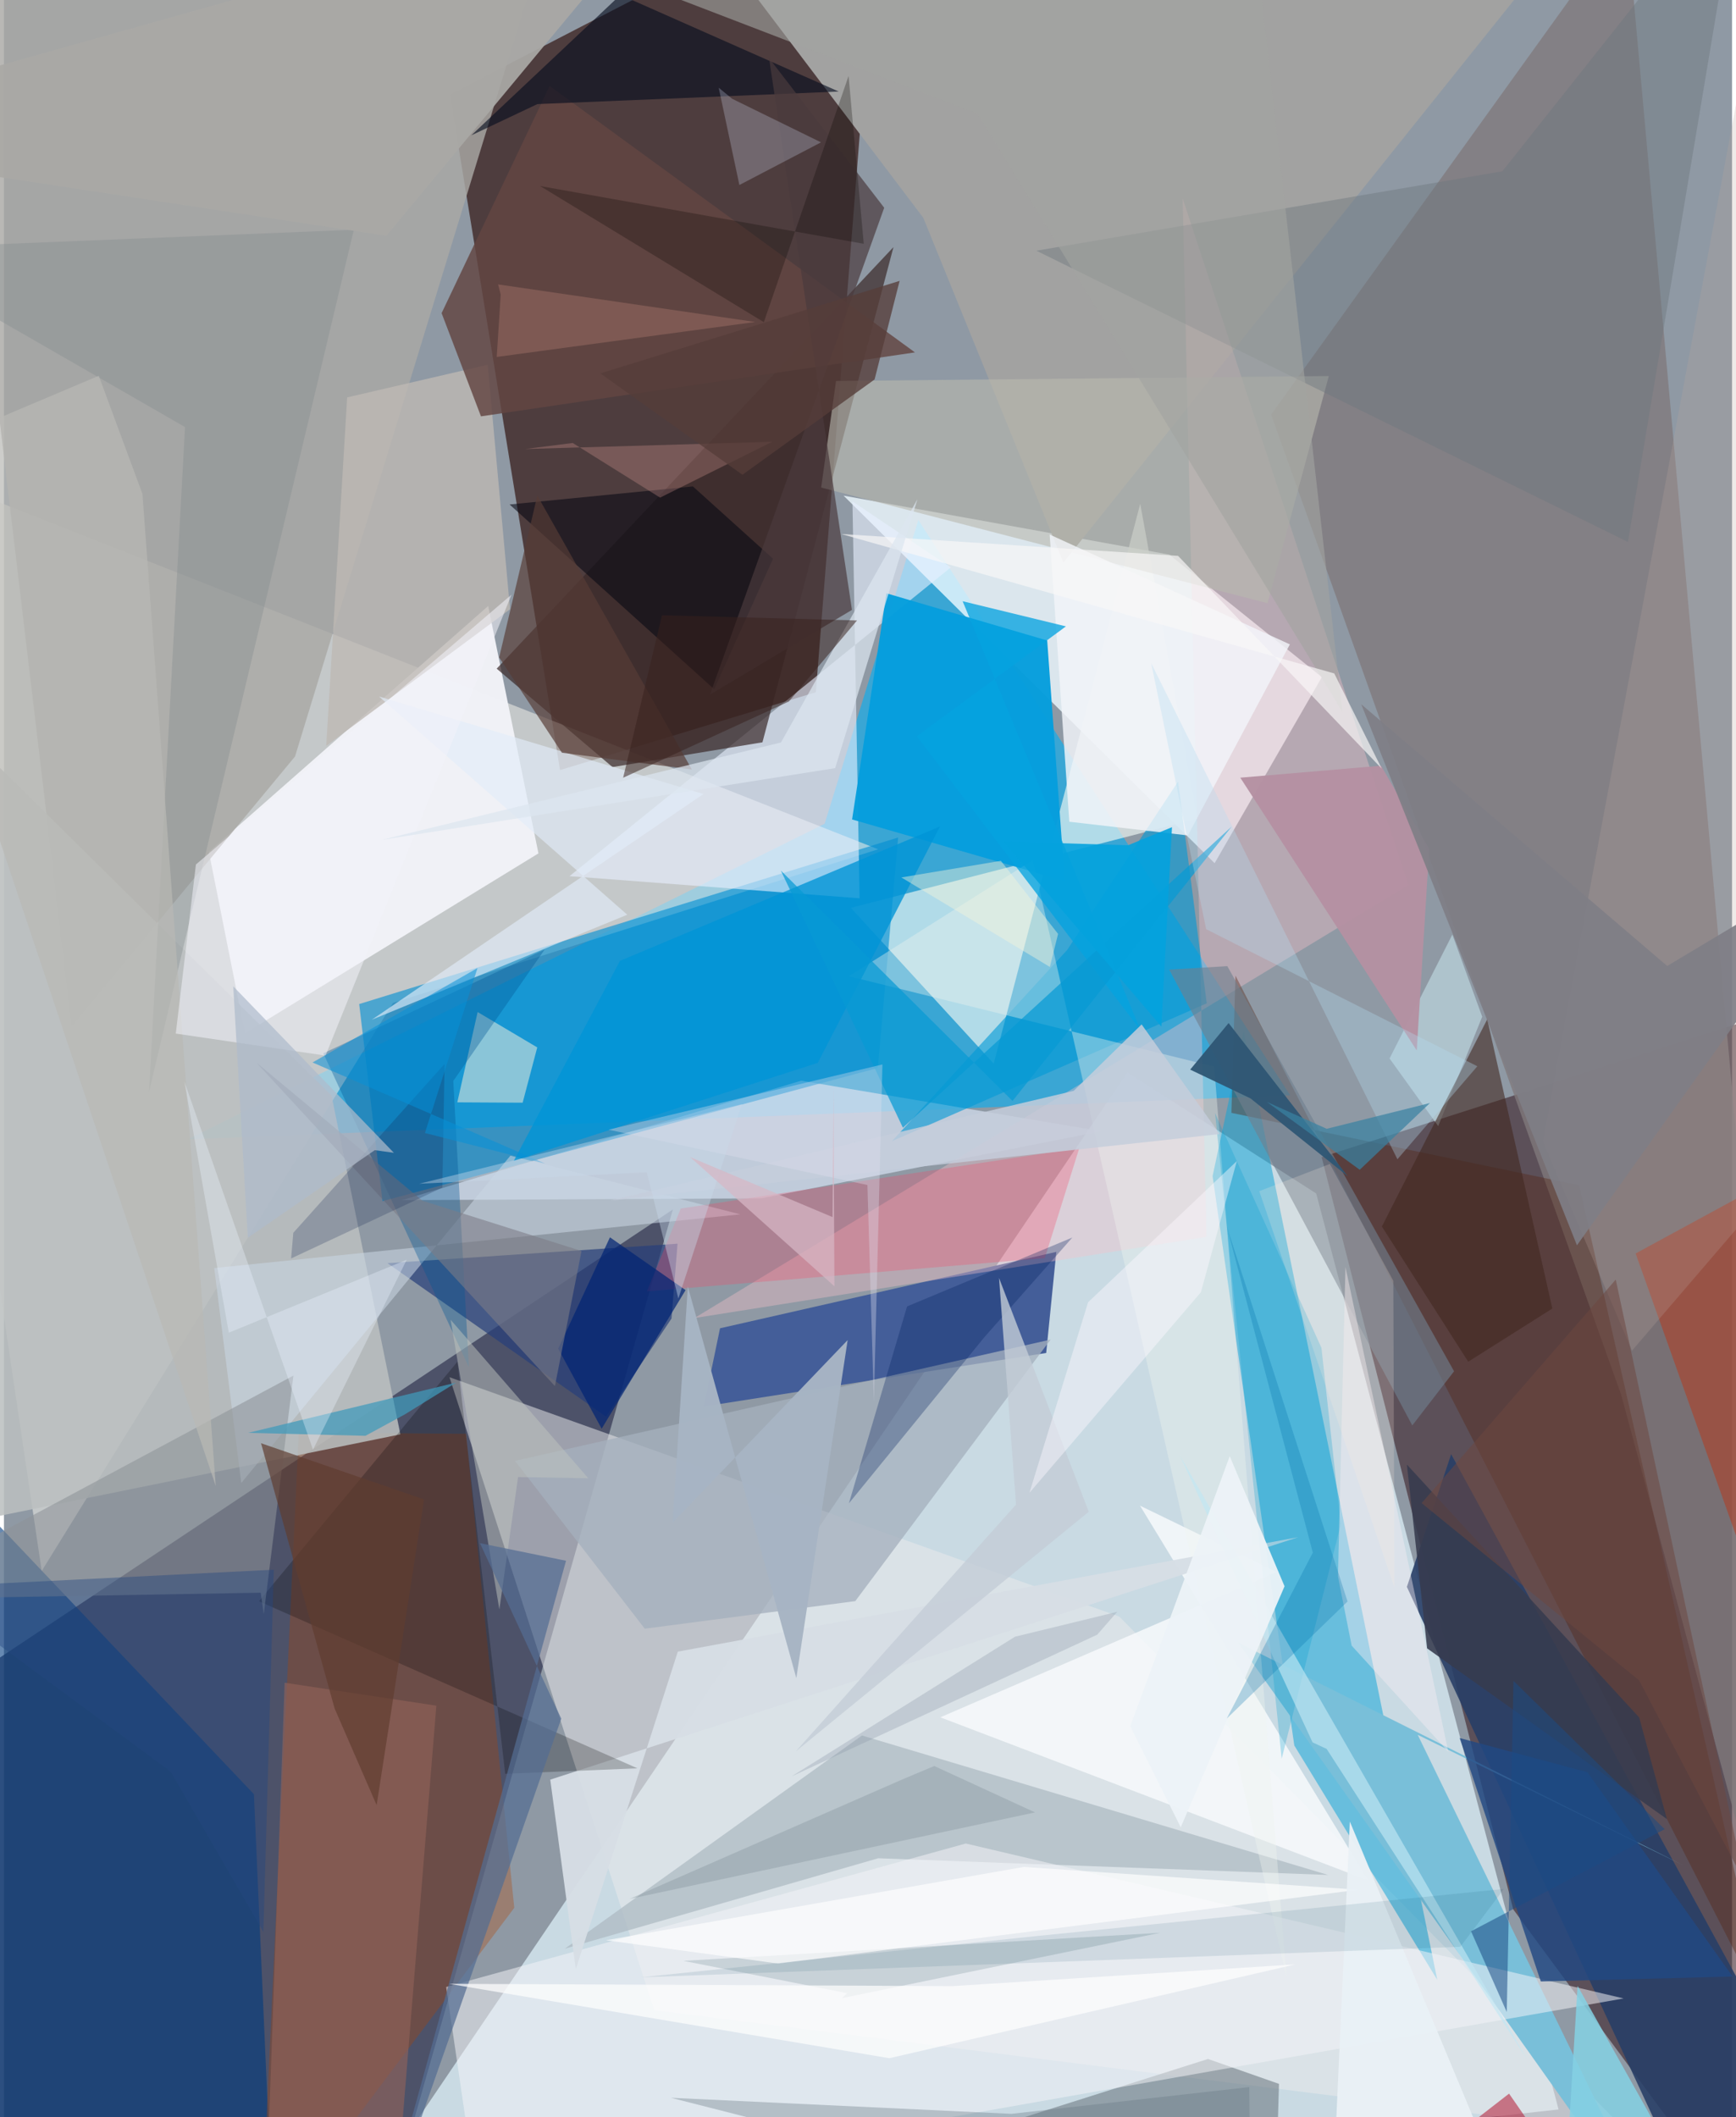 <svg xmlns="http://www.w3.org/2000/svg" width="228" height="278" viewBox="0 0 836 1024"><path fill="#8f99a4" d="M0 0h836v1024H0z"/><path fill="#daedf6" fill-opacity=".765" d="M158.768 1086l384.7-567.316 91.359 58.551 117.253 443.038z"/><path fill="#351916" fill-opacity=".714" d="M423.984-62l-31.2 396.795-123.766 37.664-53.224-326.748z"/><path fill="#343752" fill-opacity=".718" d="M-62 841.678l39.411 202.749 213.114 8.468 133.072-467.907z"/><path fill="#351720" fill-opacity=".565" d="M637.461 559.646L898 476.13 850.14 1086 730.146 923.495z"/><path fill="#08aef1" fill-opacity=".631" d="M397.029 398.438l45.33-146.917 179.892 278.245-533.25 21.28z"/><path fill="#eeebe6" fill-opacity=".565" d="M188.214 485.079l234.683-74.313L-62 219.393l80.263 540.423z"/><path fill="#edf8ff" fill-opacity=".804" d="M563.745 268.23l-157.577-28.51L585.686 417.5l51.876-90.008z"/><path fill="#e9e9ec" fill-opacity=".514" d="M215.544 666.119l324.015 115.755 246.136 249.732-471.116-59.343z"/><path fill="#80797c" fill-opacity=".776" d="M784.966-38.565l98.058 1086.22-100.66-373.07-169.359-474.07z"/><path fill="#10a6d6" fill-opacity=".522" d="M624.231 844.225l69.157 113.325-93.655-458.908-15.03 70.198z"/><path fill="#445e99" fill-opacity=".996" d="M338.578 680.26l7.836-37.815 162.691-36.956-4.905 48.894z"/><path fill="#ecf4f1" fill-opacity=".671" d="M478.813 514.424l-69.12-75.349 167.712-43.132-27.712-152.276z"/><path fill="#f0f1f6" fill-opacity=".98" d="M258.563 412.756l-24.295-119.663L99.123 411.988l17.49 87.801z"/><path fill="#d3deee" fill-opacity=".725" d="M385.662 522.703l145.178 24.44L366.452 579.6l-173.929.86z"/><path fill="#008fd2" fill-opacity=".612" d="M183.125 580.957l-11.266-95.33 260.723-80.555-9.791 111.45z"/><path fill="#a9a8a4" fill-opacity=".82" d="M140.812 365.883L32.74 496.339-29.464-27.115l289.863 2.17z"/><path fill="#003b7f" fill-opacity=".6" d="M120.93 867.79L-62 675.098v333.97L130.535 1086z"/><path fill="#e8f0fe" fill-opacity=".604" d="M413.93 434.475l-3.455-191.966 47.556 31.953-184.436 149.309z"/><path fill="#b24100" fill-opacity=".31" d="M142.641 692.876l80.909.614 23.327 229.26L124.088 1086z"/><path fill="#a2a2a1" d="M512.522 272.127L775-55.531 363.496-1.976l81.258 107.324z"/><path fill="#babfbf" fill-opacity=".863" d="M-34.377 339.309L-62 745.33l253.77-51.576-33.288-163.863z"/><path fill="#283f67" fill-opacity=".898" d="M892.354 1055.533L700.112 703.34l-21.42 64.18 140.788 303.233z"/><path fill="#f6c2c8" fill-opacity=".384" d="M581.758 598.243l-247.726 39.253 345.402-209.43L570.216 95.904z"/><path fill="#069edd" fill-opacity=".965" d="M410.302 396.339l102.85 29.724-8.463-116.276-77.777-22.836z"/><path fill="#392828" fill-opacity=".694" d="M294.404 371.005l-56.042-47.594 191.957-203.89-63.382 239.503z"/><path fill="#79bfd9" d="M597.08 794.48l215.726 107.886-128.874-63.301 120.027 246.792z"/><path fill="#542614" fill-opacity=".384" d="M852.809 974.246L595.766 471.86l-1.97 66.39 168.219 34.998z"/><path fill="#acb9c1" fill-opacity=".714" d="M271.296 942.524l151.652-43.747 217.648 8.074-225.524-67.454z"/><path fill="#28407a" fill-opacity=".714" d="M185.53 610.949l105.711 74.227 31.71-47.474 2.907-36.177z"/><path fill="#626e76" fill-opacity=".522" d="M614.542 1086l2.276-78.105-34.325-12.046-111.28 35.267z"/><path fill="#a4b0bd" fill-opacity=".773" d="M247.242 706.576l259.082-58.665-94.48 126.495-101.841 13.341z"/><path fill="#f4f4f7" fill-opacity=".522" d="M229.047 1064.36l554.5-97.784-318.225-74.94-251.398 69.402z"/><path fill="#0098d5" fill-opacity=".604" d="M429.615 551.916l152.264-66.642-13.87-107.28-53.69 81.502z"/><path fill="#f8f2dc" fill-opacity=".514" d="M257.993 506.602l-7.068 26.736-31.613-.176 9.84-43.677z"/><path fill="#cad6e2" fill-opacity=".561" d="M356.212 587.338L245.02 558.933 114.8 717.283l-13.074-103.97z"/><path fill="#f8fafc" fill-opacity=".835" d="M549.591 728.245l66.108 32.07-162.722 70.29 206.988 78.863z"/><path fill="#beb9b3" fill-opacity=".796" d="M166.031 192.204l-10.12 168.517 88.926-66.064-10.804-118.23z"/><path fill="#624642" fill-opacity=".824" d="M263.975 41.568l176.73 128.873-209.941 30.932-19.04-49.915z"/><path fill="#c52b05" fill-opacity=".412" d="M898 547.204l-108.635 59.055 57.74 162.203-2.66 15.42z"/><path fill="#070e1f" fill-opacity=".627" d="M226.116 65.452l72.13-67.914 105.59 46.735L258.05 50.35z"/><path fill="#060713" fill-opacity=".569" d="M343.613 333.367l28.446-63.13-38.776-34.974-88.677 8.738z"/><path fill="#b9b8af" fill-opacity=".608" d="M640.925 181.875l-238.398 2.392-7.18 51.54 215.914 55.938z"/><path fill="#eef3ef" fill-opacity=".369" d="M620.427 956.3l-34.936-440.4-176.711-43.73 88.94-56.155z"/><path fill="#f74564" fill-opacity=".282" d="M503.519 608.529l-192.481 16.069 16.383-40.081 192.812-29.263z"/><path fill="#d7dee6" fill-opacity=".961" d="M264.28 860.742l361.806-117.253-300.09 55.344-49.36 153.611z"/><path fill="#f1f4f9" fill-opacity=".831" d="M572.748 404.072l-57.372-6.628-9.488-138.909 116.2 53.13z"/><path fill-opacity=".227" d="M242.49 857.929l63.958-2.665-183.099-80.784 96.049-115.918z"/><path fill="#8d9398" fill-opacity=".573" d="M124.197 770.332l1.488 10.397 14.356-115.417L-62 773.597z"/><path fill="#bcd5de" fill-opacity=".694" d="M693.844 544.673l-23.538-32.73 30.387-59.935 14.44 39.74z"/><path fill="#422820" fill-opacity=".588" d="M717.578 492.98l31.483 139.912-40.69 25.713-41.767-65.385z"/><path fill="#6f7f8f" fill-opacity=".612" d="M681.306 689.445l20.221-26.208-109.693-195.942-28.127 1.68z"/><path fill="#e2ecf8" fill-opacity=".643" d="M338.4 384.04L177.965 493.202l123.566-50.787-120.087-105.543z"/><path fill="#214882" fill-opacity=".82" d="M743.47 958.363l92.817-2.368-70.231-98.85-61.815-16.521z"/><path fill="#025594" fill-opacity=".353" d="M154.495 509.451l107.108-50.216-44.233 63.591 7.564 138.49z"/><path fill="#0095d6" fill-opacity=".788" d="M298.012 464.739l-51.387 96.763L393.7 514.057l59.134-114.338z"/><path fill="#926358" fill-opacity=".612" d="M126.122 1086l9.663-272.127 73.397 11.097-21.24 261.03z"/><path fill="#6f787e" fill-opacity=".439" d="M724.87 82.846L839.806-62l-54.172 324.128-286.182-140.872z"/><path fill="#05a2df" fill-opacity=".769" d="M441.605 356.105l108.293 142.274-86.116-207.583 49.97 12.155z"/><path fill="#4a3b3e" fill-opacity=".69" d="M410.245 294.977L370.126 28.1l55.712 72.381-84.287 235.514z"/><path fill="#c0c5bf" fill-opacity=".498" d="M248.71 714.398l-9.042 64.044-23.576-140.113 66.59 76.652z"/><path fill="#2f5774" fill-opacity=".949" d="M603.014 531.24l47.14 37.728-57.713-74.152-18.575 22.522z"/><path fill="#bca89d" fill-opacity=".235" d="M787.6 653.275l-43.15-101.19L844.38 15.77 898 524.566z"/><path fill="#573c36" fill-opacity=".675" d="M332.794 372.182l-74.767-132.51-18.458 78.303 30.352 46.101z"/><path fill="#858c90" fill-opacity=".392" d="M169.273 111.118L-62 120.513l149.585 86.043-17.38 321.328z"/><path fill="#029dcf" fill-opacity=".259" d="M646.734 737.27l-9.374-85.37-51.46-113.51 32.23 312.24z"/><path fill="#687a83" fill-opacity=".365" d="M603.26 1086l-280.582-71.37 164.713 7.758 115.053-12.938z"/><path fill="#012474" fill-opacity=".706" d="M293.164 598.449l-25.037 53.87 21.021 38.7 40.6-67.03z"/><path fill="#85d1e4" fill-opacity=".851" d="M898 1008.389L753.664 1086l7.611-125.49L831.63 1086z"/><path fill="#c0e6f3" fill-opacity=".659" d="M633.059 842.717l6.821 3.176 96.82 149.965-167.94-292.074z"/><path fill="#546d92" fill-opacity=".718" d="M269.616 831.271l-39.345-84.895 41.643 8.51L180.207 1086z"/><path fill="#f9b1a7" fill-opacity=".247" d="M252.138 217.176l119.482-3.499-54.199 27.009-42.273-26.43z"/><path fill="#001e5e" fill-opacity=".302" d="M408.771 727.082l65.405-80.178 42.676-48.356-79.953 33.327z"/><path fill="#96a9b0" fill-opacity=".376" d="M328.678 948.395l230.693-13.58-154.01 31.617 2.582-2.395z"/><path fill="#dbe8ff" fill-opacity=".247" d="M345.774 42.43l6.524 5.354 42.97 21.065-39.493 20.634z"/><path fill="#3f9abb" fill-opacity=".729" d="M218.746 668.73l-24.778 15.342-19.105 10.38-56.752-1.43z"/><path fill="#7c7c86" fill-opacity=".58" d="M266.54 670.397L122.035 513.854l80.463 66.908 76.904 24.297z"/><path fill="#089ad4" fill-opacity=".722" d="M593.904 399.81L487.916 532.498 375.85 421.078l59.04 124.362z"/><path fill="#b9b9b4" fill-opacity=".71" d="M66.993 238.89L45.87 181.754-62 227.332l164.45 491.372z"/><path fill="#b591a3" fill-opacity=".965" d="M683.468 508.078l-85.36-131.94 68.086-5.794 23.288 40.286z"/><path fill="#a7b4c3" fill-opacity=".976" d="M383.324 811.645l-52.482-189.408-7.37 114.264 84.685-88.349z"/><path fill="#f2f3f9" fill-opacity=".541" d="M245.538 287.617L155.57 510.554l-72.447-10.648 9.736-81.773z"/><path fill="#f6edf4" fill-opacity=".431" d="M648.981 612.79l49.75 234.466-46.756-51.325-6.622-33.442z"/><path fill="#0a0500" fill-opacity=".267" d="M367.606 155.816l41-119.089 7.335 81.187L259.405 89.99z"/><path fill="#c5cddb" fill-opacity=".843" d="M588.145 548.492l-37.778-53.024-32.848 32.133-224.003 53.011z"/><path fill="#12234f" fill-opacity=".231" d="M213.157 514.586l-73.182 81.678-1.056 12.41 73.171-34.271z"/><path fill="#b3ddf0" fill-opacity=".329" d="M554.989 320.729l26.61 128.69 131.177 66.298-38.659 44.987z"/><path fill="#244880" fill-opacity=".424" d="M80.672 856.896l44.837 77.581 5.038-175.269-170.609 8.541z"/><path fill="#feffff" fill-opacity=".675" d="M374.662 949.712l-83.387-11.272 202.026-35.458L655.341 914z"/><path fill="#aaa9a6" fill-opacity=".922" d="M-62 48.538L331.235-62 184.98 114.042-62 76.56z"/><path fill="#a2a4a1" fill-opacity=".612" d="M608.112-3.567l39.428 347.939L471.09 55.06 327.085-.22z"/><path fill="#f9f7f7" fill-opacity=".675" d="M666.503 371.72l-22.947-46.003-238.571-67.445 163.016 10.579z"/><path fill="#373b4f" fill-opacity=".882" d="M791.088 830.686L678.702 708.36l9.78 88.9 116.004 82.568z"/><path fill="#edf3f7" fill-opacity=".941" d="M544.856 834.933l24.43 48.847 50.23-116.545-26.517-62.95z"/><path fill="#dce6ef" fill-opacity=".718" d="M402.117 371.513l-219.448 34.715 193.227-47.124 66.021-117.647z"/><path fill="#1b4b84" fill-opacity=".537" d="M709.746 934.099l17.272 39.044 3.238-160.17 73.151 71.74z"/><path fill="#38221d" fill-opacity=".525" d="M299.54 376.173l18.792-78.59 94.36 2.508-32.97 39.196z"/><path fill="#dfe1ed" fill-opacity=".349" d="M417.717 573.148L292.45 546.38l132.537-31.546-4.146 163.283z"/><path fill="#f4f3da" fill-opacity=".435" d="M482.278 416.342l27.678 35.354-3.983 15.974-71.845-43.287z"/><path fill="#ebf4ff" fill-opacity=".345" d="M149.512 701.174l45.317-91.874-86.056 35.277L87.288 523.13z"/><path fill="#9c6f65" fill-opacity=".51" d="M239.046 137.557l1.266 4.897-1.915 30.191 125.047-16.913z"/><path fill="#7e8e98" fill-opacity=".333" d="M302.682 918.434l196.142-41.838-48.778-22.441-15.937 6.704z"/><path fill="#b41d38" fill-opacity=".561" d="M728.126 1012.614L633.605 1086l78.706-38.009 64.572 35.057z"/><path fill="#ffede0" fill-opacity=".208" d="M607.279 576.111l34.146-13.146 30.71 56.512.531 148.271z"/><path fill="#fdfefe" fill-opacity=".729" d="M458.766 960.616l-243.445-1.117 212.998 35.99 196.43-45.385z"/><path fill="#0071ac" fill-opacity=".271" d="M591.559 831.191l58.43-56.607-58.441-181.443 41.64 157.803z"/><path fill="#eaf1f6" fill-opacity=".973" d="M736.561 1086L898 1008.446 641.758 1086l9.35-204.962z"/><path fill="#553d39" fill-opacity=".776" d="M357.26 229.619l63.926-46.087 12.11-47.688-144.785 44.741z"/><path fill="#5f3d30" fill-opacity=".682" d="M124.374 698.047l78.86 27.178-22.942 147.865-20.349-46.822z"/><path fill="#8a97a6" fill-opacity=".314" d="M538.532 779.59l-9.642 11.05-147.923 68.573L489.12 791.62z"/><path fill="#7f7e86" fill-opacity=".914" d="M656.607 340.614l104.362 261.7 135.602-190.127-91.942 55.021z"/><path fill="#0690d8" fill-opacity=".533" d="M229.084 468.198l-25.43 79.793 58.183 14.804-112.552-48.914z"/><path fill="#c3ccd6" fill-opacity=".792" d="M489.608 727.691l-106.545 119.38L524.792 731.19l-43.407-113.08z"/><path fill="#fdf9ff" fill-opacity=".439" d="M524.476 629.863l-28.369 92.153 82.944-97.004 17.385-63.456z"/><path fill="#004367" fill-opacity=".106" d="M498.84 936.482l226.818-22.89-21.084 27.993-396.394 14.782z"/><path fill="#aebacb" fill-opacity=".718" d="M110.921 477.04l7.047 121.626 61.42-42.368 9.234 1.268z"/><path fill="#04a2dd" fill-opacity=".894" d="M483.564 406.996l60.226 1.83 21.272-8.75-5.136 96.463z"/><path fill="#6e473f" fill-opacity=".525" d="M791.046 812.72l50.987 97.489-62.29-291.324-93.91 108.107z"/><path fill="#3a82a1" fill-opacity=".718" d="M689.844 533.507l-33.96 32.272-44.94-32.828 28.964 13.004z"/><path fill="#c9d9e9" fill-opacity=".416" d="M310.98 566.98l-110.083 5.552 156.117-38.515-30.762 94.034z"/><path fill="#d7b7c5" fill-opacity=".722" d="M400.845 588.666l.448-62.374.46 95.848-69.786-62.49z"/></svg>